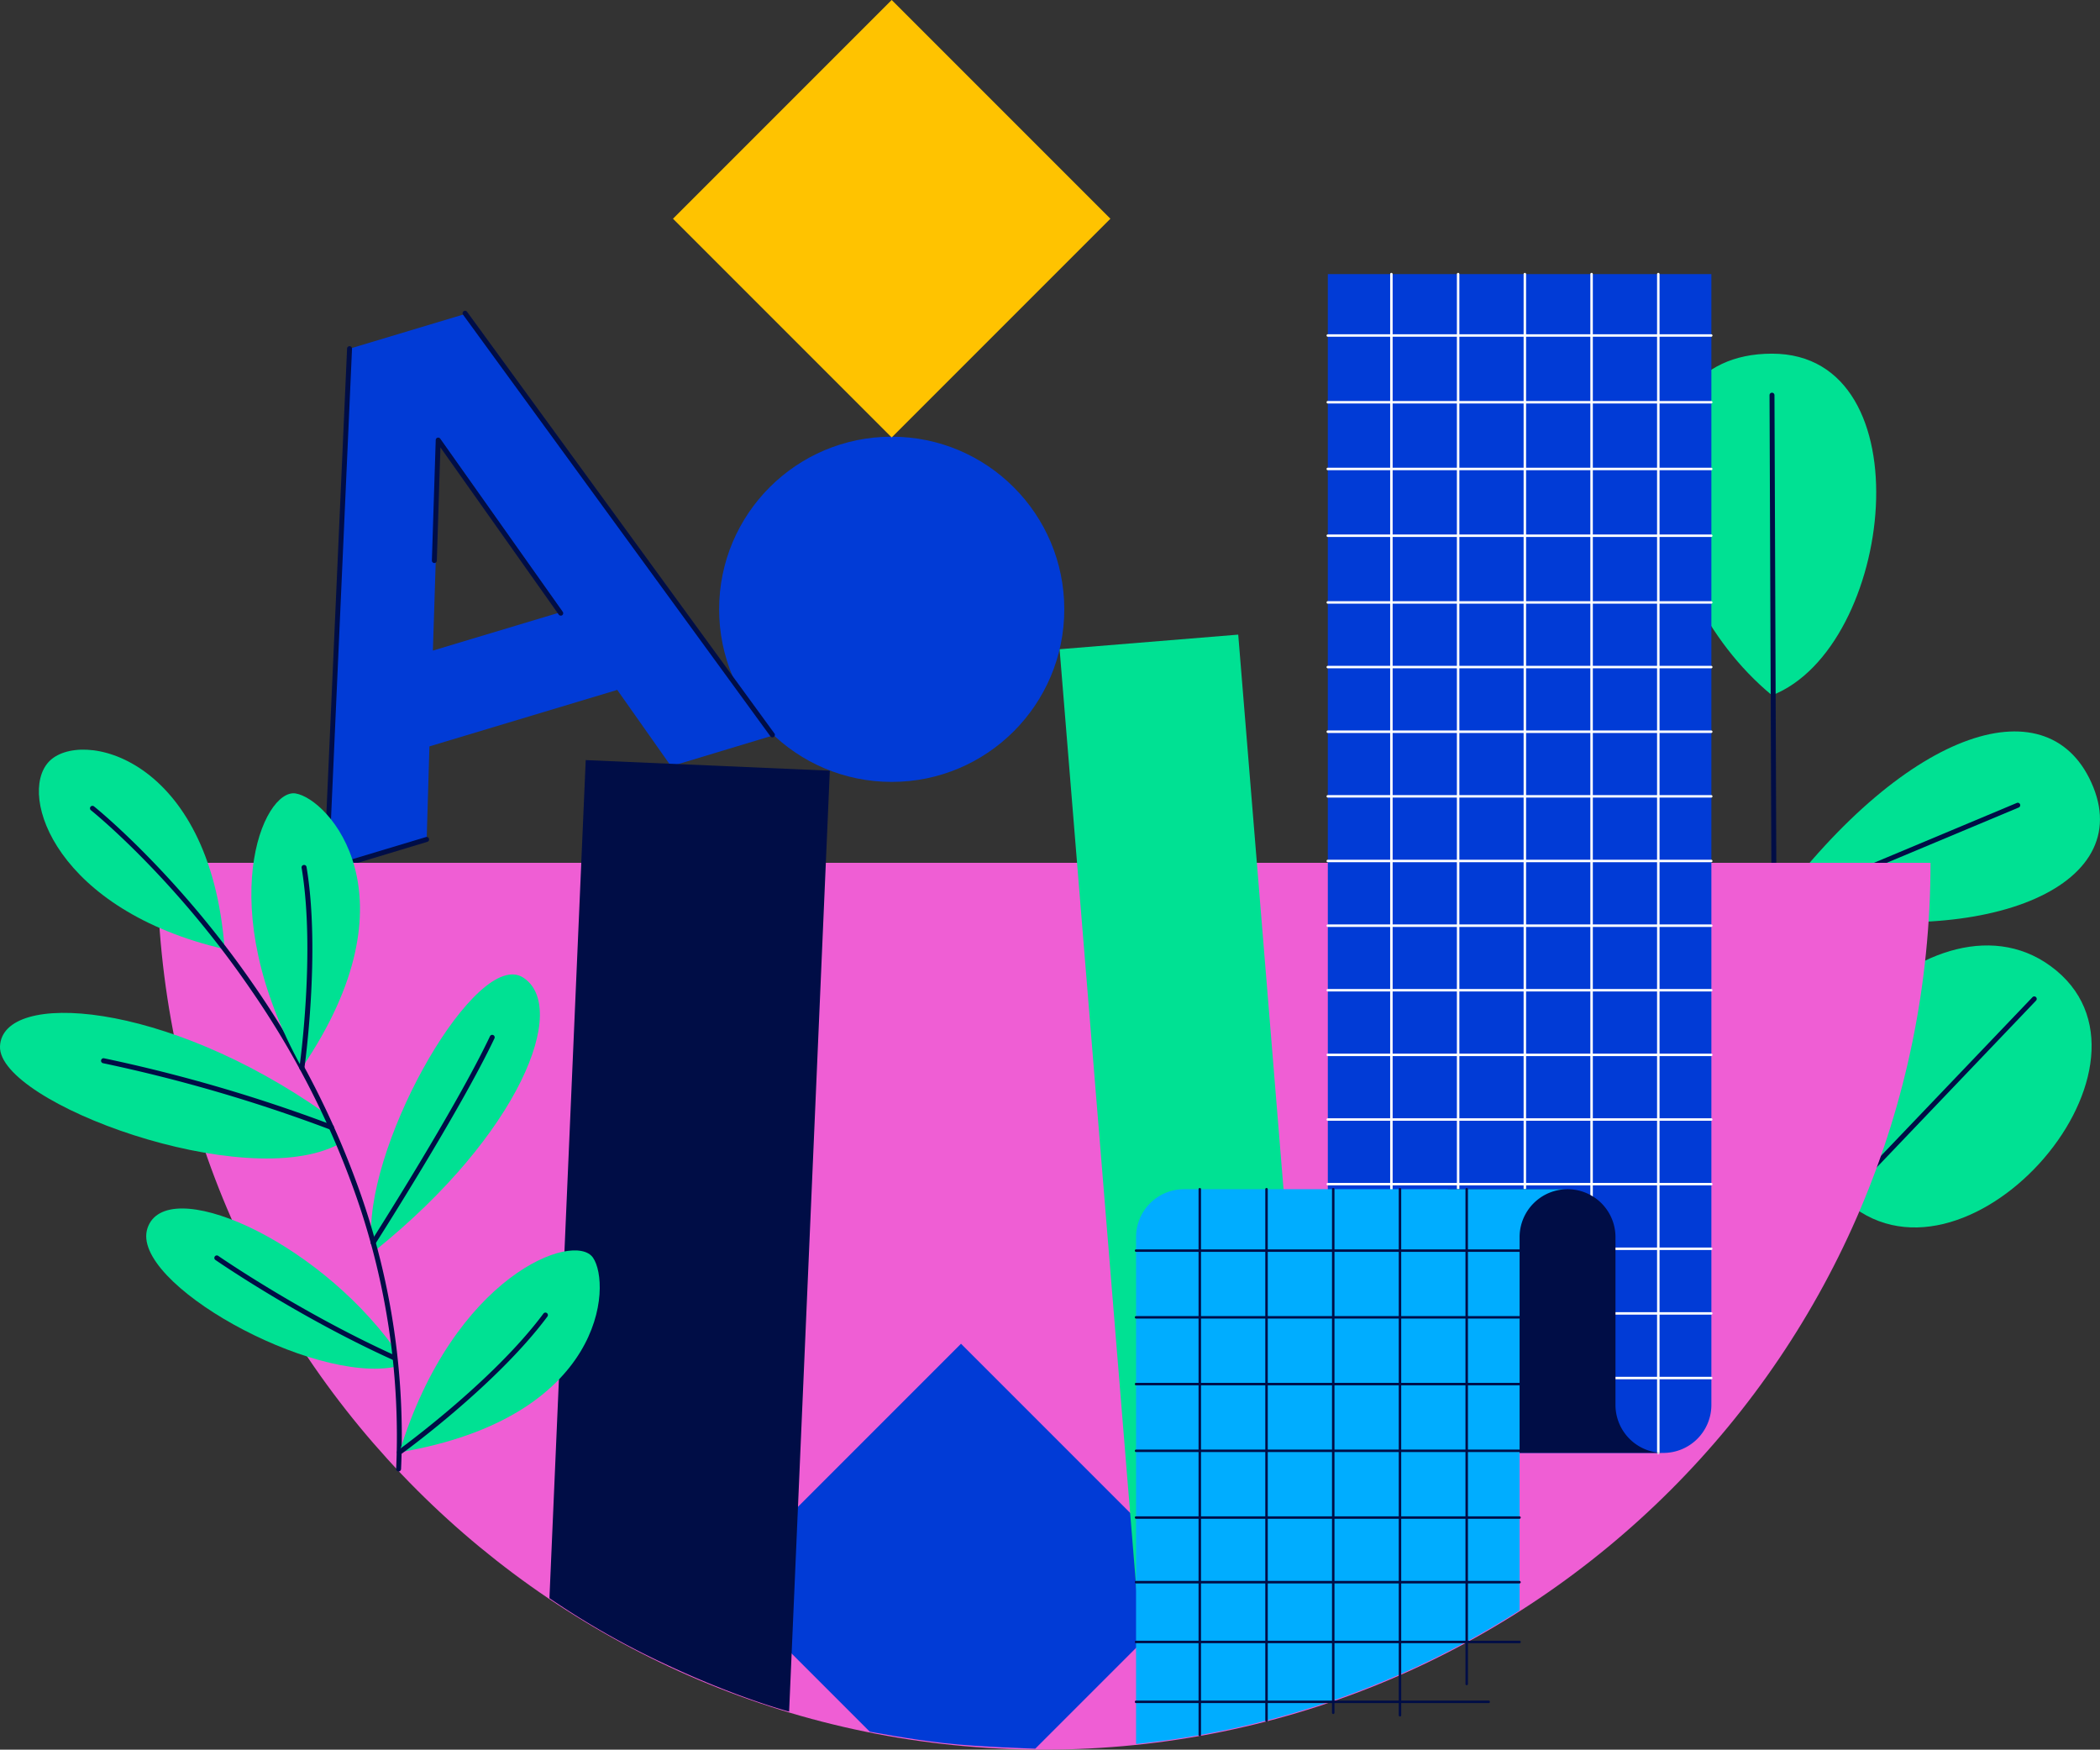 <svg xmlns="http://www.w3.org/2000/svg" viewBox="0 0 849.72 707.84"><rect x="0" y="0" width="849.72" height="707.84" fill="#333333" stroke="none"/><defs><style>.cls-1{fill:#013bd6}.cls-2{fill:#000d46}.cls-3{fill:#00e193}.cls-6{fill:#fff}</style></defs><g id="Layer_2" data-name="Layer 2"><g id="Layer_1-2" data-name="Layer 1"><path class="cls-1" d="M271.53 310l-21.77-30.89-76 22.85-1.12 37.77L132 351.89l9.42-210.81 46.59-14L312.4 297.66zm-96.37-46.8l52.32-15.72-49.58-70.12z"/><path class="cls-2" d="M226.89 249.06a1 1 0 0 1-.82-.43L178.21 181l-1.46 45.78a1 1 0 0 1-1 1 1 1 0 0 1-1-1l1.56-48.78a1 1 0 0 1 1.81-.55l49.59 70.07a1 1 0 0 1-.24 1.39 1 1 0 0 1-.58.15zM131 353.23l.06-1.41L140.44 141a1 1 0 0 1 1.05-.95 1 1 0 0 1 .95 1l-9.36 209.4 39.25-11.8a1 1 0 0 1 1.25.67 1 1 0 0 1-.67 1.25z"/><g id="flower"><path class="cls-3" d="M717.81 367.08C772.42 293.7 830 276.32 847 318.42s-48.23 66.82-129.19 48.66zM717 281.3c-53.8-44.43-62.69-138.22 0-138.22S766.37 262 717 281.3z"/><path class="cls-2" d="M718.48 539.48a1 1 0 0 1-1-1L716 159.87a1 1 0 0 1 1-1 1 1 0 0 1 1 1l1.48 378.61a1 1 0 0 1-1 1z"/><path class="cls-2" d="M717.81 368.08a1 1 0 0 1-1-1 1 1 0 0 1 .61-.91l98.64-41.33a1 1 0 1 1 .77 1.85L718.2 368a1.09 1.09 0 0 1-.39.08z"/><path class="cls-3" d="M745.91 485c-46-43 37.63-132.61 86.13-92.36s-38.1 137.19-86.13 92.36z"/><path class="cls-2" d="M718.48 514.66a1 1 0 0 1-1-1 1 1 0 0 1 .28-.69l104.59-109.49a1 1 0 0 1 1.4-.14 1 1 0 0 1 .14 1.41l-.1.11-104.58 109.49a1 1 0 0 1-.73.31z"/><path class="cls-3" d="M718.48 405L589 281.3s-12.38 67.95 35.09 99.42S718.48 405 718.48 405z"/><path fill="none" stroke="#000d46" stroke-linecap="round" stroke-miterlimit="10" stroke-width="2" d="M608.99 300.39l109.49 104.59"/></g><path d="M63.59 349.06c0 198.15 160.62 358.78 358.77 358.78s358.78-160.63 358.78-358.78H63.59" fill="#ef5ed4"/><path class="cls-1" d="M351.92 700.56l-60-60 96.93-96.93 96.94 96.93-66.89 66.89s-22.78-.67-36.53-2.2c-14.31-1.58-30.45-4.69-30.45-4.69z"/><path class="cls-3" transform="rotate(-4.67 482.49 475.11)" d="M446.22 258.98h72.52v432.3h-72.52z"/><path class="cls-1" d="M537.28 110.89V568.4a19.42 19.42 0 0 1-19.4 19.4h155.19a19.42 19.42 0 0 0 19.4-19.4V110.89z"/><g id="white_line" data-name="white line"><path class="cls-6" d="M692.42 505.71H537.26a.51.51 0 0 1-.5-.5.5.5 0 0 1 .5-.5h155.16a.5.5 0 0 1 .5.5.52.52 0 0 1-.5.5zm0 26.14H537.26a.5.5 0 0 1-.5-.5.5.5 0 0 1 .5-.5h155.16a.51.51 0 0 1 .5.5.5.5 0 0 1-.5.5zm0 26.15H537.26a.5.5 0 0 1-.5-.5.5.5 0 0 1 .5-.5h155.16a.51.51 0 0 1 .5.5.5.5 0 0 1-.5.5z"/><path class="cls-6" d="M563 587.45a.5.5 0 0 1-.5-.5V110.89a.5.5 0 0 1 .5-.5.5.5 0 0 1 .5.5V587a.52.52 0 0 1-.5.45zm27-12.67a.5.5 0 0 1-.5-.5V110.89a.5.5 0 0 1 .5-.5.5.5 0 0 1 .5.5v463.39a.52.52 0 0 1-.5.5zm27-6.78a.5.5 0 0 1-.5-.5V110.89a.5.5 0 0 1 .5-.5.5.5 0 0 1 .5.5v456.62a.51.51 0 0 1-.5.49zm27 2.18a.5.5 0 0 1-.5-.5V110.89a.5.5 0 0 1 .5-.5.5.5 0 0 1 .5.5v458.79a.52.52 0 0 1-.5.5zm27 18.12a.5.5 0 0 1-.5-.5V110.89a.5.5 0 0 1 .5-.5.5.5 0 0 1 .5.5V587.8a.52.52 0 0 1-.5.5z"/><path class="cls-6" d="M692.42 136.23H537.26a.5.5 0 0 1 0-1h155.16a.5.5 0 0 1 0 1zm0 27H537.26a.5.5 0 0 1 0-1h155.16a.5.5 0 0 1 0 1zm0 27H537.26a.5.5 0 0 1 0-1h155.16a.5.5 0 0 1 0 1zm0 27H537.26a.5.5 0 0 1 0-1h155.16a.5.5 0 0 1 0 1zm0 27H537.26a.5.5 0 0 1 0-1h155.16a.5.5 0 0 1 0 1zm0 26.15H537.26a.51.51 0 0 1-.5-.5.5.5 0 0 1 .5-.5h155.16a.5.5 0 0 1 .5.5.52.52 0 0 1-.5.5zm0 26.15H537.26a.51.51 0 0 1-.5-.5.5.5 0 0 1 .5-.5h155.16a.5.5 0 0 1 .5.5.52.52 0 0 1-.5.5zm0 26.14H537.26a.5.5 0 0 1-.5-.5.5.5 0 0 1 .5-.5h155.16a.51.51 0 0 1 .5.5.5.5 0 0 1-.5.5zm0 26.15H537.26a.5.5 0 0 1 0-1h155.16a.5.5 0 0 1 0 1zm0 26.18H537.26a.51.51 0 0 1-.5-.5.5.5 0 0 1 .5-.5h155.16a.5.5 0 0 1 .5.5.52.52 0 0 1-.5.5zm0 26.12H537.26a.51.51 0 0 1-.5-.5.5.5 0 0 1 .5-.5h155.16a.5.5 0 0 1 .5.5.52.52 0 0 1-.5.5zm0 26.14H537.26a.5.5 0 0 1-.5-.5.5.5 0 0 1 .5-.5h155.16a.51.51 0 0 1 .5.5.5.5 0 0 1-.5.5zm0 26.15H537.26a.5.5 0 0 1 0-1h155.16a.5.5 0 0 1 0 1zm0 26.15H537.26a.5.5 0 0 1 0-1h155.16a.5.5 0 0 1 0 1z"/></g><path class="cls-2" d="M634.27 481.11a19.39 19.39 0 0 1 19.4 19.38v67.9a19.41 19.41 0 0 0 19.4 19.4h-87.29V481.11z"/><path d="M634.27 481.11H479.08a19.4 19.4 0 0 0-19.4 19.39v205.06a356.56 356.56 0 0 0 155.19-54.06v-151a19.4 19.4 0 0 1 19.4-19.39z" fill="#00adff"/><g id="black_line" data-name="black line"><path class="cls-2" d="M485.47 702.44a.5.5 0 0 1-.5-.5V481.11a.5.5 0 0 1 .5-.5.5.5 0 0 1 .5.5v220.83a.5.5 0 0 1-.5.5zm27-5.88a.5.5 0 0 1-.5-.5V481.11a.5.5 0 0 1 .5-.5.5.5 0 0 1 .5.5v214.95a.5.5 0 0 1-.5.5zm27-3.13a.5.5 0 0 1-.5-.5V481.11a.5.5 0 0 1 .5-.5.5.5 0 0 1 .5.5v211.82a.52.52 0 0 1-.5.5zm27 1a.5.5 0 0 1-.5-.5V481.11a.5.5 0 0 1 .5-.5.5.5 0 0 1 .5.5v212.82a.5.5 0 0 1-.5.5zm27-12.65a.5.5 0 0 1-.5-.5V481.11a.5.5 0 0 1 .5-.5.5.5 0 0 1 .5.5v200.17a.5.5 0 0 1-.5.5z"/><path class="cls-2" d="M614.84 506.45H459.68a.51.51 0 0 1-.5-.5.5.5 0 0 1 .5-.5h155.16a.5.5 0 0 1 .5.5.52.52 0 0 1-.5.5zm0 27H459.68a.51.51 0 0 1-.5-.5.5.5 0 0 1 .5-.5h155.16a.5.5 0 0 1 .5.5.52.52 0 0 1-.5.5zm0 27H459.68a.51.51 0 0 1-.5-.5.5.5 0 0 1 .5-.5h155.16a.5.5 0 0 1 .5.5.52.52 0 0 1-.5.5zm0 27H459.68a.51.51 0 0 1-.5-.5.5.5 0 0 1 .5-.5h155.16a.5.5 0 0 1 .5.5.52.52 0 0 1-.5.5zm0 27H459.68a.51.51 0 0 1-.5-.5.5.5 0 0 1 .5-.5h155.16a.5.5 0 0 1 .5.5.52.52 0 0 1-.5.5zm0 26.14H459.68a.5.5 0 0 1-.5-.5.5.5 0 0 1 .5-.5h155.16a.51.51 0 0 1 .5.5.5.5 0 0 1-.5.5zm0 24.19H459.68a.5.5 0 0 1 0-1h155.16a.5.5 0 0 1 0 1zM602.36 689H459.68a.5.5 0 0 1-.5-.5.5.5 0 0 1 .5-.5h142.68a.5.5 0 1 1 0 1z"/></g><path class="cls-2" d="M222.32 646.57L237 307.51l98.77 4.28-16.47 380.66s-20.81-5.44-50.14-19.24a331.21 331.21 0 0 1-46.84-26.64z"/><circle class="cls-1" cx="360.81" cy="246.5" r="69.83"/><path transform="rotate(-45 360.795 88.494)" fill="#ffc300" d="M298.23 25.92h125.15v125.15H298.23z"/><g id="flower-2" data-name="flower"><path class="cls-3" d="M90.9 384c-5.9-78.41-58.77-89.43-71.27-75.69S23.11 368.3 90.9 384zm40.6 66.34C66.64 404.68.88 400.44 0 423.33S99.39 483 137.1 462.86zm20.35 55.53c58.63-47.18 78.5-98.44 59.82-110.4s-62.67 64.85-61.5 104.28zm7.59 39.35c-32.36-44.51-92.44-70.31-99.77-48.33s66.63 63.18 100.61 56z"/><path class="cls-2" d="M161.3 595.29a1 1 0 0 1-1-1 294.6 294.6 0 0 0-16.07-110 350.58 350.58 0 0 0-42.79-84C70 354.39 37.13 328.06 36.8 327.8a1 1 0 0 1-.17-1.41 1 1 0 0 1 1.4-.16c.33.26 33.37 26.74 65 72.8a352.46 352.46 0 0 1 43.06 84.48 296.54 296.54 0 0 1 16.19 110.83 1 1 0 0 1-.98.95z"/><path class="cls-3" d="M122.15 432c47.49-69.77 10.49-108.94-2.55-111s-33.94 45.49 2.55 111z"/><path class="cls-2" d="M122.16 433H122a1 1 0 0 1-.85-1.13c.07-.46 6.58-46.76.89-80.76a1 1 0 0 1 .83-1.17 1 1 0 0 1 1.17.84c5.74 34.31-.81 80.91-.88 81.37a1 1 0 0 1-1 .85z"/><path class="cls-3" d="M161.62 587.55c83.21-14.09 85.84-67.9 78.31-78.76s-56.36 7.07-78.31 78.76z"/><path class="cls-2" d="M161.62 588.55a1 1 0 0 1-.58-1.81c.38-.28 38.27-27.65 58.85-55.31a1 1 0 0 1 1.61 1.19c-20.77 27.92-58.91 55.47-59.3 55.74a1 1 0 0 1-.58.19zM134.07 457.1a1.36 1.36 0 0 1-.35-.07 626.81 626.81 0 0 0-92-26.89 1 1 0 1 1 .37-2 629.16 629.16 0 0 1 92.38 27 1 1 0 0 1-.36 1.94zM151 503.76a1 1 0 0 1-.54-.15 1 1 0 0 1-.31-1.38c.34-.54 34.17-53.58 48.11-83a1 1 0 0 1 1.33-.47 1 1 0 0 1 .48 1.33c-14 29.5-47.89 82.65-48.23 83.18a1 1 0 0 1-.84.49zm8.71 46.64a1 1 0 0 1-.42-.09c-38.66-17.46-71.8-40.35-72.13-40.58a1 1 0 1 1 1.14-1.65c.33.23 33.32 23 71.82 40.41a1 1 0 0 1 .49 1.32 1 1 0 0 1-.9.59z"/></g><path class="cls-2" d="M312.55 298.32a1 1 0 0 1-.81-.42L187.37 127.32a1 1 0 1 1 1.62-1.18l124.36 170.59a1 1 0 0 1-.21 1.39 1 1 0 0 1-.59.2z"/></g></g></svg>